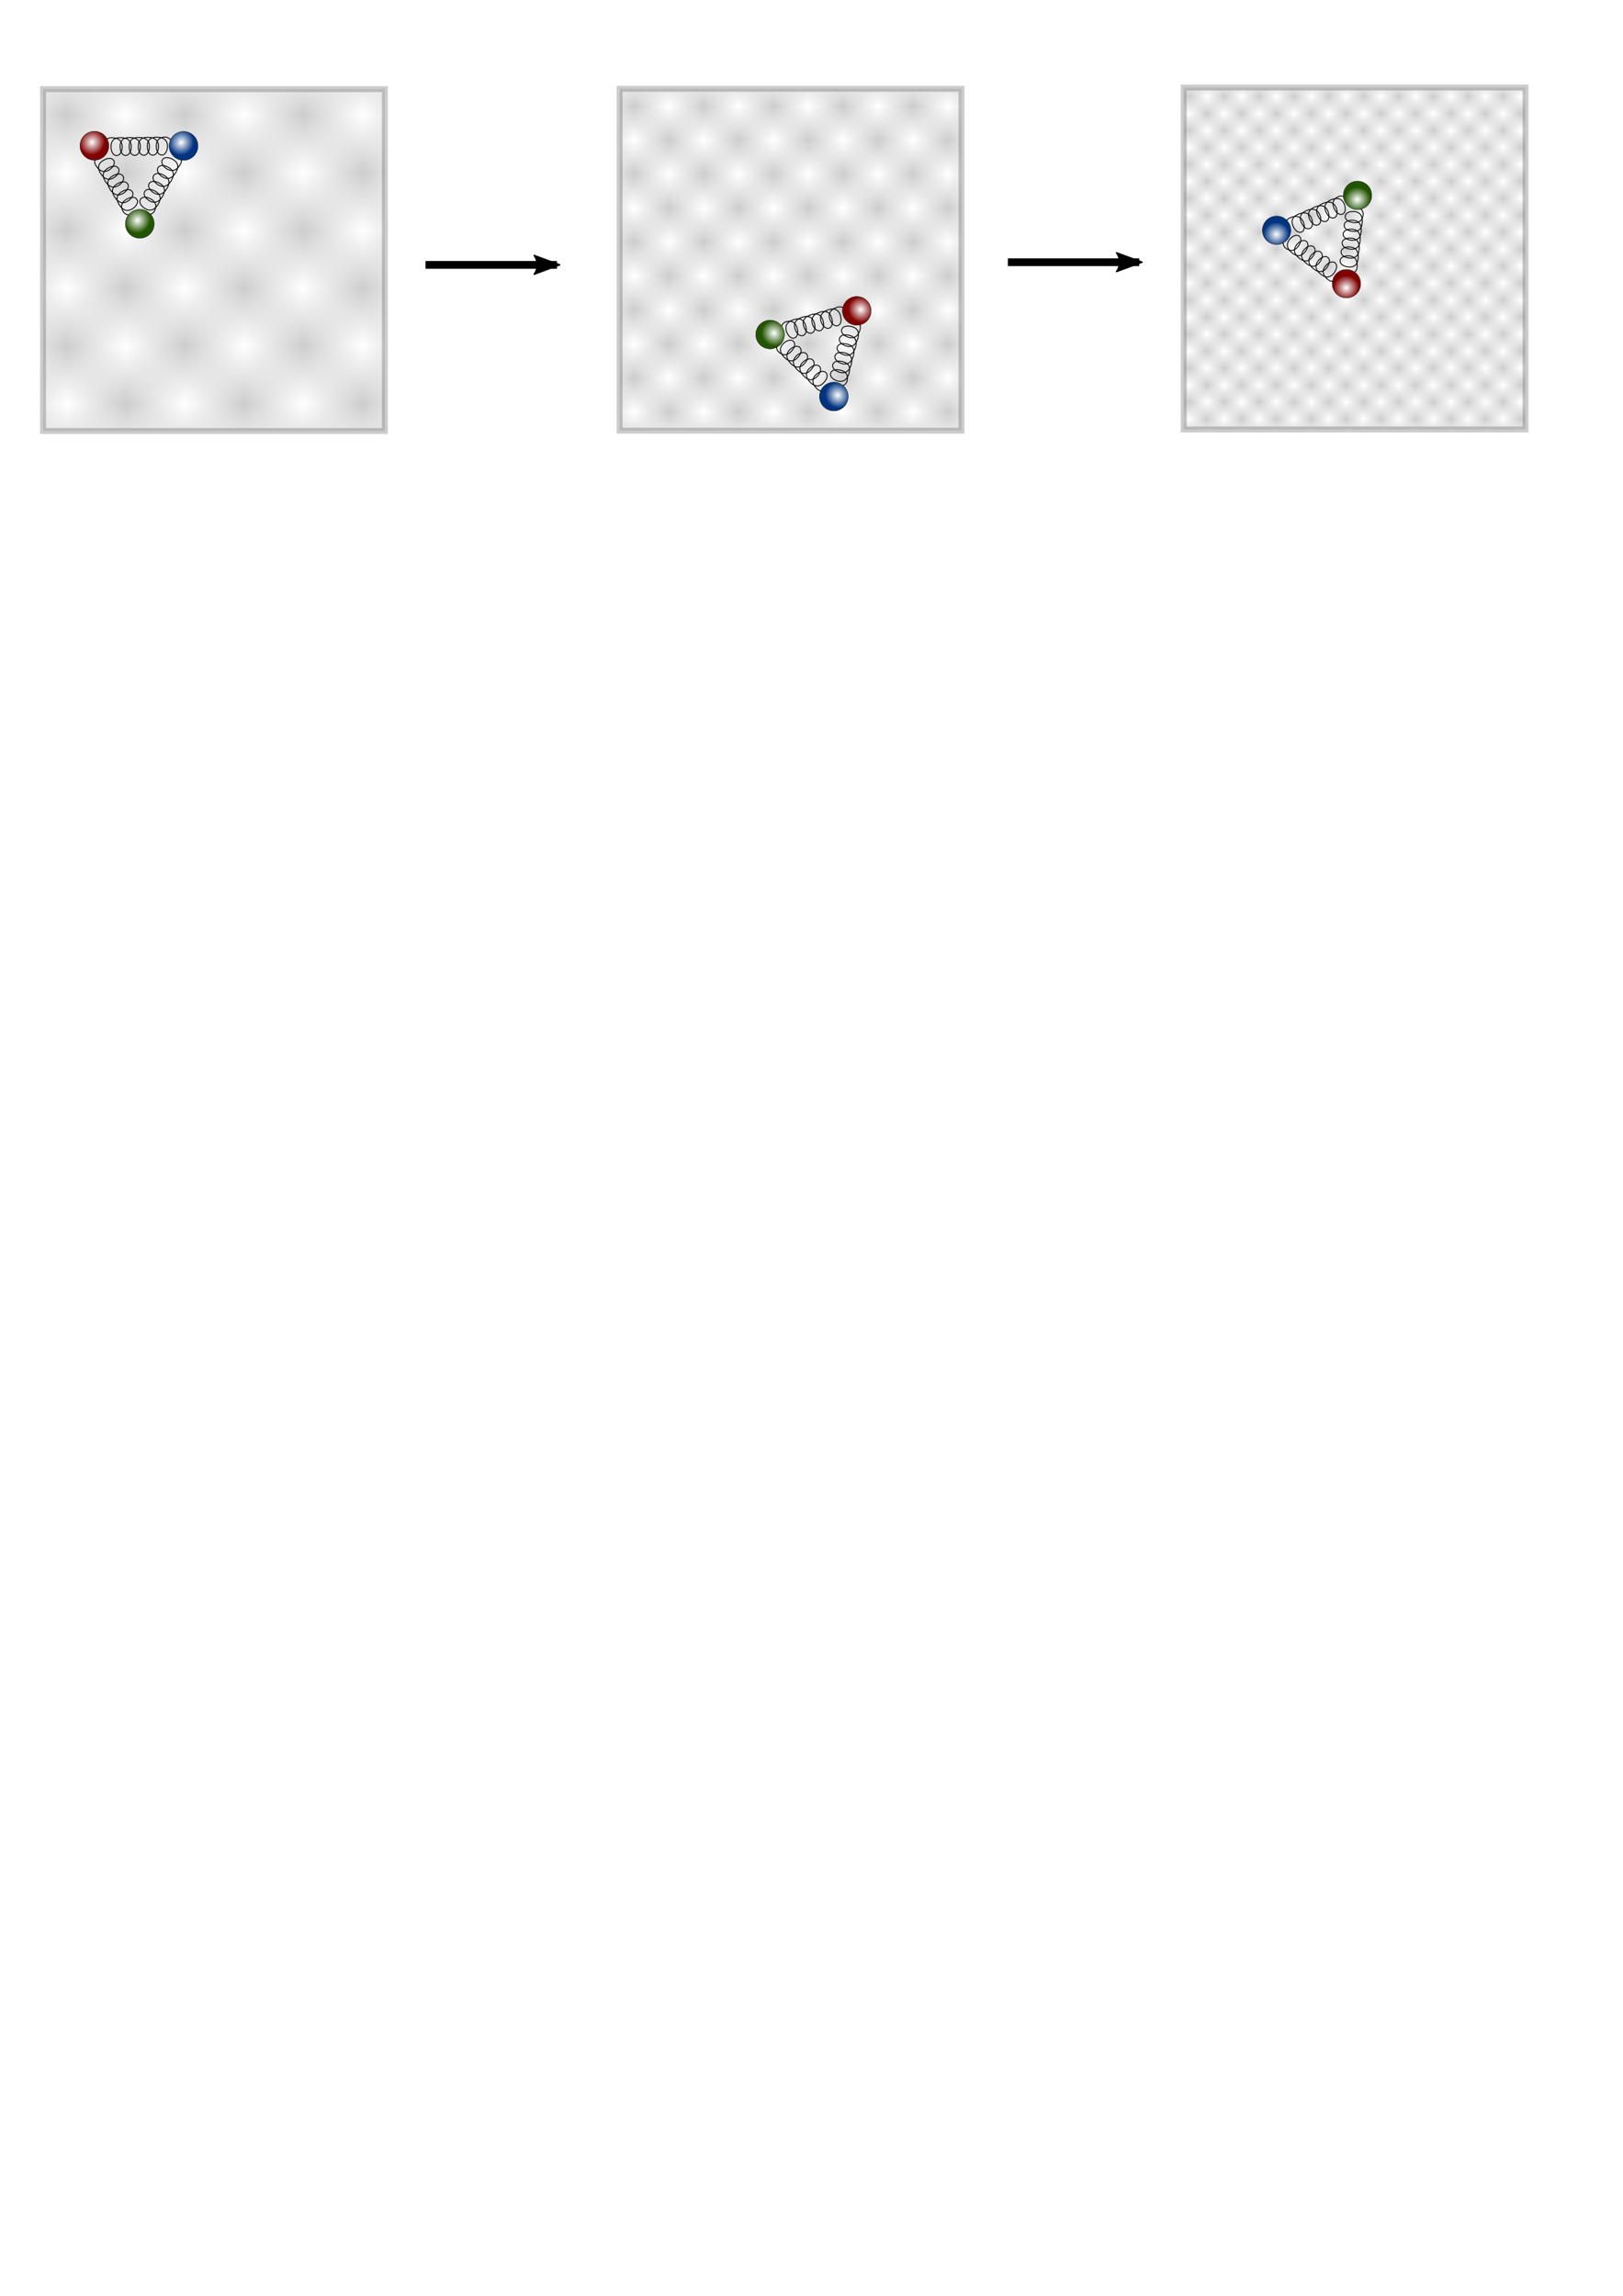 <?xml version="1.0" encoding="UTF-8" standalone="no"?>
<!-- Created with Inkscape (http://www.inkscape.org/) -->

<svg
   width="210mm"
   height="297mm"
   viewBox="0 0 210 297"
   version="1.1"
   id="svg10652"
   inkscape:version="1.1.2 (0a00cf5339, 2022-02-04)"
   sodipodi:docname="continuum_limit.svg"
   xmlns:inkscape="http://www.inkscape.org/namespaces/inkscape"
   xmlns:sodipodi="http://sodipodi.sourceforge.net/DTD/sodipodi-0.dtd"
   xmlns:xlink="http://www.w3.org/1999/xlink"
   xmlns="http://www.w3.org/2000/svg"
   xmlns:svg="http://www.w3.org/2000/svg">
  <sodipodi:namedview
     id="namedview10654"
     pagecolor="#ffffff"
     bordercolor="#666666"
     borderopacity="1.0"
     inkscape:pageshadow="2"
     inkscape:pageopacity="0.0"
     inkscape:pagecheckerboard="0"
     inkscape:document-units="mm"
     showgrid="false"
     showguides="true"
     inkscape:guide-bbox="true"
     inkscape:zoom="1.1474186"
     inkscape:cx="525.0917"
     inkscape:cy="209.16516"
     inkscape:window-width="2560"
     inkscape:window-height="1387"
     inkscape:window-x="0"
     inkscape:window-y="266"
     inkscape:window-maximized="1"
     inkscape:current-layer="layer1" />
  <defs
     id="defs10649">
    <pattern
       inkscape:collect="always"
       xlink:href="#Checkerboard"
       id="pattern6371"
       patternTransform="matrix(7.659,0,0,7.465,27.714,33.54)" />
    <pattern
       inkscape:collect="always"
       patternUnits="userSpaceOnUse"
       width="2"
       height="2"
       patternTransform="translate(0,0) scale(10,10)"
       id="Checkerboard"
       inkscape:stockid="Checkerboard"
       inkscape:isstock="true">
      <rect
         style="fill:black;stroke:none"
         x="0"
         y="0"
         width="1"
         height="1"
         id="rect4805" />
      <rect
         style="fill:black;stroke:none"
         x="1"
         y="1"
         width="1"
         height="1"
         id="rect4807" />
    </pattern>
    <filter
       style="color-interpolation-filters:sRGB"
       inkscape:label="Drop Shadow"
       id="filter1118-3"
       x="-0.067"
       y="-0.07"
       width="1.186"
       height="1.191">
      <feFlood
         flood-opacity="0.498"
         flood-color="rgb(0,0,0)"
         result="flood"
         id="feFlood1108-3" />
      <feComposite
         in="flood"
         in2="SourceGraphic"
         operator="in"
         result="composite1"
         id="feComposite1110-8" />
      <feGaussianBlur
         in="composite1"
         stdDeviation="10"
         result="blur"
         id="feGaussianBlur1112-6" />
      <feOffset
         dx="20"
         dy="20"
         result="offset"
         id="feOffset1114-0" />
      <feComposite
         in="SourceGraphic"
         in2="offset"
         operator="over"
         result="composite2"
         id="feComposite1116-4" />
    </filter>
    <radialGradient
       inkscape:collect="always"
       xlink:href="#linearGradient845"
       id="radialGradient3086-8"
       cx="248.092"
       cy="280.125"
       fx="248.092"
       fy="280.125"
       r="40.989"
       gradientUnits="userSpaceOnUse"
       spreadMethod="pad"
       gradientTransform="matrix(-1.003,0.909,-0.959,-1.058,874.574,445.319)" />
    <linearGradient
       id="linearGradient845"
       inkscape:swatch="gradient">
      <stop
         style="stop-color:#ffffff;stop-opacity:1"
         offset="0"
         id="stop841" />
      <stop
         style="stop-color:#003380;stop-opacity:1"
         offset="1"
         id="stop843" />
    </linearGradient>
    <radialGradient
       inkscape:collect="always"
       xlink:href="#linearGradient4371"
       id="radialGradient3086-7-9"
       cx="248.092"
       cy="280.125"
       fx="248.092"
       fy="280.125"
       r="40.989"
       gradientUnits="userSpaceOnUse"
       spreadMethod="pad"
       gradientTransform="matrix(-1.003,0.909,-0.959,-1.058,1272.1,438.785)" />
    <linearGradient
       id="linearGradient4371"
       inkscape:swatch="gradient">
      <stop
         style="stop-color:#ffffff;stop-opacity:1"
         offset="0"
         id="stop4367" />
      <stop
         style="stop-color:#800000;stop-opacity:1"
         offset="1"
         id="stop4369" />
    </linearGradient>
    <radialGradient
       inkscape:collect="always"
       xlink:href="#linearGradient4540"
       id="radialGradient3086-7-6-6"
       cx="248.092"
       cy="280.125"
       fx="248.092"
       fy="280.125"
       r="40.989"
       gradientUnits="userSpaceOnUse"
       spreadMethod="pad"
       gradientTransform="matrix(-1.003,0.909,-0.959,-1.058,1074.886,789.939)" />
    <linearGradient
       id="linearGradient4540"
       inkscape:swatch="gradient">
      <stop
         style="stop-color:#ffffff;stop-opacity:1"
         offset="0"
         id="stop4536" />
      <stop
         style="stop-color:#225500;stop-opacity:1"
         offset="1"
         id="stop4538" />
    </linearGradient>
    <filter
       style="color-interpolation-filters:sRGB"
       inkscape:label="Drop Shadow"
       id="filter1118-3-9"
       x="-0.067"
       y="-0.07"
       width="1.186"
       height="1.191">
      <feFlood
         flood-opacity="0.498"
         flood-color="rgb(0,0,0)"
         result="flood"
         id="feFlood1108-3-6" />
      <feComposite
         in="flood"
         in2="SourceGraphic"
         operator="in"
         result="composite1"
         id="feComposite1110-8-9" />
      <feGaussianBlur
         in="composite1"
         stdDeviation="10"
         result="blur"
         id="feGaussianBlur1112-6-3" />
      <feOffset
         dx="20"
         dy="20"
         result="offset"
         id="feOffset1114-0-3" />
      <feComposite
         in="SourceGraphic"
         in2="offset"
         operator="over"
         result="composite2"
         id="feComposite1116-4-8" />
    </filter>
    <radialGradient
       inkscape:collect="always"
       xlink:href="#linearGradient845"
       id="radialGradient3086-8-0"
       cx="248.092"
       cy="280.125"
       fx="248.092"
       fy="280.125"
       r="40.989"
       gradientUnits="userSpaceOnUse"
       spreadMethod="pad"
       gradientTransform="matrix(-1.003,0.909,-0.959,-1.058,874.574,445.319)" />
    <radialGradient
       inkscape:collect="always"
       xlink:href="#linearGradient4371"
       id="radialGradient3086-7-9-6"
       cx="248.092"
       cy="280.125"
       fx="248.092"
       fy="280.125"
       r="40.989"
       gradientUnits="userSpaceOnUse"
       spreadMethod="pad"
       gradientTransform="matrix(-1.003,0.909,-0.959,-1.058,1272.1,438.785)" />
    <radialGradient
       inkscape:collect="always"
       xlink:href="#linearGradient4540"
       id="radialGradient3086-7-6-6-0"
       cx="248.092"
       cy="280.125"
       fx="248.092"
       fy="280.125"
       r="40.989"
       gradientUnits="userSpaceOnUse"
       spreadMethod="pad"
       gradientTransform="matrix(-1.003,0.909,-0.959,-1.058,1074.886,789.939)" />
    <pattern
       inkscape:collect="always"
       xlink:href="#Checkerboard-6"
       id="pattern6371-2"
       patternTransform="matrix(4.507,0,0,4.393,102.319,33.497)" />
    <pattern
       inkscape:collect="always"
       patternUnits="userSpaceOnUse"
       width="2"
       height="2"
       patternTransform="translate(0,0) scale(10,10)"
       id="Checkerboard-6"
       inkscape:stockid="Checkerboard"
       inkscape:isstock="true">
      <rect
         style="fill:black;stroke:none"
         x="0"
         y="0"
         width="1"
         height="1"
         id="rect4805-7" />
      <rect
         style="fill:black;stroke:none"
         x="1"
         y="1"
         width="1"
         height="1"
         id="rect4807-5" />
    </pattern>
    <pattern
       inkscape:collect="always"
       xlink:href="#Checkerboard-6-1"
       id="pattern6371-2-9"
       patternTransform="matrix(2.253,0,0,2.196,175.304,33.339)" />
    <pattern
       inkscape:collect="always"
       patternUnits="userSpaceOnUse"
       width="2"
       height="2"
       patternTransform="translate(0,0) scale(10,10)"
       id="Checkerboard-6-1"
       inkscape:stockid="Checkerboard"
       inkscape:isstock="true">
      <rect
         style="fill:black;stroke:none"
         x="0"
         y="0"
         width="1"
         height="1"
         id="rect4805-7-0" />
      <rect
         style="fill:black;stroke:none"
         x="1"
         y="1"
         width="1"
         height="1"
         id="rect4807-5-7" />
    </pattern>
    <filter
       style="color-interpolation-filters:sRGB"
       inkscape:label="Drop Shadow"
       id="filter1118-3-9-8"
       x="-0.067"
       y="-0.07"
       width="1.186"
       height="1.191">
      <feFlood
         flood-opacity="0.498"
         flood-color="rgb(0,0,0)"
         result="flood"
         id="feFlood1108-3-6-7" />
      <feComposite
         in="flood"
         in2="SourceGraphic"
         operator="in"
         result="composite1"
         id="feComposite1110-8-9-0" />
      <feGaussianBlur
         in="composite1"
         stdDeviation="10"
         result="blur"
         id="feGaussianBlur1112-6-3-4" />
      <feOffset
         dx="20"
         dy="20"
         result="offset"
         id="feOffset1114-0-3-8" />
      <feComposite
         in="SourceGraphic"
         in2="offset"
         operator="over"
         result="composite2"
         id="feComposite1116-4-8-0" />
    </filter>
    <radialGradient
       inkscape:collect="always"
       xlink:href="#linearGradient845"
       id="radialGradient3086-8-0-4"
       cx="248.092"
       cy="280.125"
       fx="248.092"
       fy="280.125"
       r="40.989"
       gradientUnits="userSpaceOnUse"
       spreadMethod="pad"
       gradientTransform="matrix(-1.003,0.909,-0.959,-1.058,874.574,445.319)" />
    <radialGradient
       inkscape:collect="always"
       xlink:href="#linearGradient4371"
       id="radialGradient3086-7-9-6-6"
       cx="248.092"
       cy="280.125"
       fx="248.092"
       fy="280.125"
       r="40.989"
       gradientUnits="userSpaceOnUse"
       spreadMethod="pad"
       gradientTransform="matrix(-1.003,0.909,-0.959,-1.058,1272.1,438.785)" />
    <radialGradient
       inkscape:collect="always"
       xlink:href="#linearGradient4540"
       id="radialGradient3086-7-6-6-0-4"
       cx="248.092"
       cy="280.125"
       fx="248.092"
       fy="280.125"
       r="40.989"
       gradientUnits="userSpaceOnUse"
       spreadMethod="pad"
       gradientTransform="matrix(-1.003,0.909,-0.959,-1.058,1074.886,789.939)" />
    <marker
       style="overflow:visible"
       id="Arrow2Lend"
       refX="0"
       refY="0"
       orient="auto"
       inkscape:stockid="Arrow2Lend"
       inkscape:isstock="true">
      <path
         transform="matrix(-1.1,0,0,-1.1,-1.1,0)"
         d="M 8.719,4.034 -2.207,0.016 8.719,-4.002 c -1.745,2.372 -1.735,5.617 -6e-7,8.035 z"
         style="fill:context-stroke;fill-rule:evenodd;stroke:context-stroke;stroke-width:0.625;stroke-linejoin:round"
         id="path9978" />
    </marker>
    <marker
       style="overflow:visible"
       id="Arrow2Lend-3"
       refX="0"
       refY="0"
       orient="auto"
       inkscape:stockid="Arrow2Lend"
       inkscape:isstock="true">
      <path
         transform="matrix(-1.1,0,0,-1.1,-1.1,0)"
         d="M 8.719,4.034 -2.207,0.016 8.719,-4.002 c -1.745,2.372 -1.735,5.617 -6e-7,8.035 z"
         style="fill:context-stroke;fill-rule:evenodd;stroke:context-stroke;stroke-width:0.625;stroke-linejoin:round"
         id="path9978-9" />
    </marker>
  </defs>
  <g
     inkscape:label="Layer 1"
     inkscape:groupmode="layer"
     id="layer1">
    <rect
       style="opacity:0.2;fill:url(#pattern6371);fill-opacity:1;stroke:#000000;stroke-width:0.766"
       id="rect3648"
       width="44.234"
       height="44.234"
       x="5.567"
       y="11.527" />
    <g
       id="g12937-0"
       transform="matrix(-0.029,4.2322547e-4,4.2322547e-4,0.029,34.217,6.826)"
       style="filter:url(#filter1118-3)">
      <g
         id="g12395-3"
         style="stroke-width:4;stroke-miterlimit:4;stroke-dasharray:none"
         transform="translate(348.606,319.521)">
        <path
           style="fill:none;stroke:#000000;stroke-width:4;stroke-linecap:butt;stroke-linejoin:miter;stroke-miterlimit:4;stroke-dasharray:none;stroke-opacity:1"
           d="m 10,70 h 30 c 0,0 12.918,-40 40,-40 27.082,0 40,15 40,40 0,25 -10,40 -24.93,40.073 C 80,110.146 70,90 70,70 70,50 79.87,30.006 119.87,30.006 m 0,0 c 27.082,0 40,15 40,40 0,25 -10,40 -24.93,40.073 -15.07,0.073 -25.07,-20.073 -25.07,-40.073 0,-20 10,-40 50,-40 m 0,0 c 27.082,0 40.514,14.847 40.514,39.847 0,25 -10,40 -24.93,40.073 -15.07,0.073 -25.07,-20.073 -25.07,-40.073 0,-20 10,-40 50,-40"
           id="path7513-0"
           sodipodi:nodetypes="ccssszccsssccsssc" />
        <path
           d="m 200.384,29.852 m 0,0 c 27.082,0 40.514,14.847 40.514,39.847 0,25 -10,40 -24.93,40.073 -15.07,0.073 -25.07,-20.073 -25.07,-40.073 0,-20 10,-40 50,-40"
           style="fill:none;stroke:#000000;stroke-width:4;stroke-linecap:butt;stroke-linejoin:miter;stroke-miterlimit:4;stroke-dasharray:none;stroke-opacity:1"
           id="path12111-9" />
        <path
           d="m 240.898,29.699 m 0,0 c 27.082,0 40.514,14.847 40.514,39.847 0,25 -10,40 -24.93,40.073 -15.07,0.073 -25.07,-20.073 -25.07,-40.073 0,-20 10,-40 50,-40"
           style="fill:none;stroke:#000000;stroke-width:4;stroke-linecap:butt;stroke-linejoin:miter;stroke-miterlimit:4;stroke-dasharray:none;stroke-opacity:1"
           id="path12111-2-2" />
        <path
           d="m 281.412,29.545 m 0,0 c 27.082,0 40.514,14.847 40.514,39.847 0,25 -10,40 -24.93,40.073 -15.07,0.073 -25.07,-20.073 -25.07,-40.073 0,-20 10,-40 50,-40"
           style="fill:none;stroke:#000000;stroke-width:4;stroke-linecap:butt;stroke-linejoin:miter;stroke-miterlimit:4;stroke-dasharray:none;stroke-opacity:1"
           id="path12111-7-5" />
        <path
           d="m 391.925,69.392 h -30 c 0,0 -12.918,-40 -40,-40"
           style="fill:none;stroke:#000000;stroke-width:4;stroke-linecap:butt;stroke-linejoin:miter;stroke-miterlimit:4;stroke-dasharray:none;stroke-opacity:1"
           id="path12272-4" />
      </g>
      <g
         id="g12395-2-0"
         style="stroke-width:4;stroke-miterlimit:4;stroke-dasharray:none"
         transform="matrix(0.496,-0.869,-0.869,-0.496,606.584,763.718)">
        <path
           style="fill:none;stroke:#000000;stroke-width:4;stroke-linecap:butt;stroke-linejoin:miter;stroke-miterlimit:4;stroke-dasharray:none;stroke-opacity:1"
           d="m 10,70 h 30 c 0,0 12.918,-40 40,-40 27.082,0 40,15 40,40 0,25 -10,40 -24.93,40.073 C 80,110.146 70,90 70,70 70,50 79.87,30.006 119.87,30.006 m 0,0 c 27.082,0 40,15 40,40 0,25 -10,40 -24.93,40.073 -15.07,0.073 -25.07,-20.073 -25.07,-40.073 0,-20 10,-40 50,-40 m 0,0 c 27.082,0 40.514,14.847 40.514,39.847 0,25 -10,40 -24.93,40.073 -15.07,0.073 -25.07,-20.073 -25.07,-40.073 0,-20 10,-40 50,-40"
           id="path7513-6-5"
           sodipodi:nodetypes="ccssszccsssccsssc" />
        <path
           d="m 200.384,29.852 m 0,0 c 27.082,0 40.514,14.847 40.514,39.847 0,25 -10,40 -24.93,40.073 -15.07,0.073 -25.07,-20.073 -25.07,-40.073 0,-20 10,-40 50,-40"
           style="fill:none;stroke:#000000;stroke-width:4;stroke-linecap:butt;stroke-linejoin:miter;stroke-miterlimit:4;stroke-dasharray:none;stroke-opacity:1"
           id="path12111-1-94" />
        <path
           d="m 240.898,29.699 m 0,0 c 27.082,0 40.514,14.847 40.514,39.847 0,25 -10,40 -24.93,40.073 -15.07,0.073 -25.07,-20.073 -25.07,-40.073 0,-20 10,-40 50,-40"
           style="fill:none;stroke:#000000;stroke-width:4;stroke-linecap:butt;stroke-linejoin:miter;stroke-miterlimit:4;stroke-dasharray:none;stroke-opacity:1"
           id="path12111-2-8-6" />
        <path
           d="m 281.412,29.545 m 0,0 c 27.082,0 40.514,14.847 40.514,39.847 0,25 -10,40 -24.93,40.073 -15.07,0.073 -25.07,-20.073 -25.07,-40.073 0,-20 10,-40 50,-40"
           style="fill:none;stroke:#000000;stroke-width:4;stroke-linecap:butt;stroke-linejoin:miter;stroke-miterlimit:4;stroke-dasharray:none;stroke-opacity:1"
           id="path12111-7-7-9" />
        <path
           d="m 391.925,69.392 h -30 c 0,0 -12.918,-40 -40,-40"
           style="fill:none;stroke:#000000;stroke-width:4;stroke-linecap:butt;stroke-linejoin:miter;stroke-miterlimit:4;stroke-dasharray:none;stroke-opacity:1"
           id="path12272-9-2" />
      </g>
      <g
         id="g12395-2-2-2"
         style="stroke-width:4;stroke-miterlimit:4;stroke-dasharray:none"
         transform="rotate(-119.706,469.221,238.148)">
        <path
           style="fill:none;stroke:#000000;stroke-width:4;stroke-linecap:butt;stroke-linejoin:miter;stroke-miterlimit:4;stroke-dasharray:none;stroke-opacity:1"
           d="m 10,70 h 30 c 0,0 12.918,-40 40,-40 27.082,0 40,15 40,40 0,25 -10,40 -24.93,40.073 C 80,110.146 70,90 70,70 70,50 79.87,30.006 119.87,30.006 m 0,0 c 27.082,0 40,15 40,40 0,25 -10,40 -24.93,40.073 -15.07,0.073 -25.07,-20.073 -25.07,-40.073 0,-20 10,-40 50,-40 m 0,0 c 27.082,0 40.514,14.847 40.514,39.847 0,25 -10,40 -24.93,40.073 -15.07,0.073 -25.07,-20.073 -25.07,-40.073 0,-20 10,-40 50,-40"
           id="path7513-6-8-4"
           sodipodi:nodetypes="ccssszccsssccsssc" />
        <path
           d="m 200.384,29.852 m 0,0 c 27.082,0 40.514,14.847 40.514,39.847 0,25 -10,40 -24.93,40.073 -15.07,0.073 -25.07,-20.073 -25.07,-40.073 0,-20 10,-40 50,-40"
           style="fill:none;stroke:#000000;stroke-width:4;stroke-linecap:butt;stroke-linejoin:miter;stroke-miterlimit:4;stroke-dasharray:none;stroke-opacity:1"
           id="path12111-1-9-7" />
        <path
           d="m 240.898,29.699 m 0,0 c 27.082,0 40.514,14.847 40.514,39.847 0,25 -10,40 -24.93,40.073 -15.07,0.073 -25.07,-20.073 -25.07,-40.073 0,-20 10,-40 50,-40"
           style="fill:none;stroke:#000000;stroke-width:4;stroke-linecap:butt;stroke-linejoin:miter;stroke-miterlimit:4;stroke-dasharray:none;stroke-opacity:1"
           id="path12111-2-8-7-7" />
        <path
           d="m 281.412,29.545 m 0,0 c 27.082,0 40.514,14.847 40.514,39.847 0,25 -10,40 -24.93,40.073 -15.07,0.073 -25.07,-20.073 -25.07,-40.073 0,-20 10,-40 50,-40"
           style="fill:none;stroke:#000000;stroke-width:4;stroke-linecap:butt;stroke-linejoin:miter;stroke-miterlimit:4;stroke-dasharray:none;stroke-opacity:1"
           id="path12111-7-7-3-5" />
        <path
           d="m 391.925,69.392 h -30 c 0,0 -12.918,-40 -40,-40"
           style="fill:none;stroke:#000000;stroke-width:4;stroke-linecap:butt;stroke-linejoin:miter;stroke-miterlimit:4;stroke-dasharray:none;stroke-opacity:1"
           id="path12272-9-6-4" />
      </g>
      <circle
         style="fill:url(#radialGradient3086-8);fill-opacity:1;stroke:#000000;stroke-width:1.586"
         id="path31-8"
         cx="346.956"
         cy="390.145"
         r="64.207" />
      <circle
         style="fill:url(#radialGradient3086-7-9);fill-opacity:1;stroke:#000000;stroke-width:1.586"
         id="path31-5-12"
         cx="744.482"
         cy="383.61"
         r="64.207" />
      <circle
         style="fill:url(#radialGradient3086-7-6-6);fill-opacity:1;stroke:#000000;stroke-width:1.586"
         id="path31-5-1-8"
         cx="547.268"
         cy="734.764"
         r="64.207" />
    </g>
    <rect
       style="opacity:0.2;fill:url(#pattern6371-2);fill-opacity:1;stroke:#000000;stroke-width:0.766"
       id="rect3648-6"
       width="44.234"
       height="44.234"
       x="80.172"
       y="11.484" />
    <rect
       style="opacity:0.2;fill:url(#pattern6371-2-9);fill-opacity:1;stroke:#000000;stroke-width:0.766"
       id="rect3648-6-5"
       width="44.234"
       height="44.234"
       x="153.157"
       y="11.326" />
    <g
       id="g12937-0-9"
       transform="matrix(0.007,-0.028,-0.028,-0.007,116.809,64.445)"
       style="filter:url(#filter1118-3-9)">
      <g
         id="g12395-3-8"
         style="stroke-width:4;stroke-miterlimit:4;stroke-dasharray:none"
         transform="translate(348.606,319.521)">
        <path
           style="fill:none;stroke:#000000;stroke-width:4;stroke-linecap:butt;stroke-linejoin:miter;stroke-miterlimit:4;stroke-dasharray:none;stroke-opacity:1"
           d="m 10,70 h 30 c 0,0 12.918,-40 40,-40 27.082,0 40,15 40,40 0,25 -10,40 -24.93,40.073 C 80,110.146 70,90 70,70 70,50 79.87,30.006 119.87,30.006 m 0,0 c 27.082,0 40,15 40,40 0,25 -10,40 -24.93,40.073 -15.07,0.073 -25.07,-20.073 -25.07,-40.073 0,-20 10,-40 50,-40 m 0,0 c 27.082,0 40.514,14.847 40.514,39.847 0,25 -10,40 -24.93,40.073 -15.07,0.073 -25.07,-20.073 -25.07,-40.073 0,-20 10,-40 50,-40"
           id="path7513-0-7"
           sodipodi:nodetypes="ccssszccsssccsssc" />
        <path
           d="m 200.384,29.852 m 0,0 c 27.082,0 40.514,14.847 40.514,39.847 0,25 -10,40 -24.93,40.073 -15.07,0.073 -25.07,-20.073 -25.07,-40.073 0,-20 10,-40 50,-40"
           style="fill:none;stroke:#000000;stroke-width:4;stroke-linecap:butt;stroke-linejoin:miter;stroke-miterlimit:4;stroke-dasharray:none;stroke-opacity:1"
           id="path12111-9-2" />
        <path
           d="m 240.898,29.699 m 0,0 c 27.082,0 40.514,14.847 40.514,39.847 0,25 -10,40 -24.93,40.073 -15.07,0.073 -25.07,-20.073 -25.07,-40.073 0,-20 10,-40 50,-40"
           style="fill:none;stroke:#000000;stroke-width:4;stroke-linecap:butt;stroke-linejoin:miter;stroke-miterlimit:4;stroke-dasharray:none;stroke-opacity:1"
           id="path12111-2-2-8" />
        <path
           d="m 281.412,29.545 m 0,0 c 27.082,0 40.514,14.847 40.514,39.847 0,25 -10,40 -24.93,40.073 -15.07,0.073 -25.07,-20.073 -25.07,-40.073 0,-20 10,-40 50,-40"
           style="fill:none;stroke:#000000;stroke-width:4;stroke-linecap:butt;stroke-linejoin:miter;stroke-miterlimit:4;stroke-dasharray:none;stroke-opacity:1"
           id="path12111-7-5-2" />
        <path
           d="m 391.925,69.392 h -30 c 0,0 -12.918,-40 -40,-40"
           style="fill:none;stroke:#000000;stroke-width:4;stroke-linecap:butt;stroke-linejoin:miter;stroke-miterlimit:4;stroke-dasharray:none;stroke-opacity:1"
           id="path12272-4-9" />
      </g>
      <g
         id="g12395-2-0-9"
         style="stroke-width:4;stroke-miterlimit:4;stroke-dasharray:none"
         transform="matrix(0.496,-0.869,-0.869,-0.496,606.584,763.718)">
        <path
           style="fill:none;stroke:#000000;stroke-width:4;stroke-linecap:butt;stroke-linejoin:miter;stroke-miterlimit:4;stroke-dasharray:none;stroke-opacity:1"
           d="m 10,70 h 30 c 0,0 12.918,-40 40,-40 27.082,0 40,15 40,40 0,25 -10,40 -24.93,40.073 C 80,110.146 70,90 70,70 70,50 79.87,30.006 119.87,30.006 m 0,0 c 27.082,0 40,15 40,40 0,25 -10,40 -24.93,40.073 -15.07,0.073 -25.07,-20.073 -25.07,-40.073 0,-20 10,-40 50,-40 m 0,0 c 27.082,0 40.514,14.847 40.514,39.847 0,25 -10,40 -24.93,40.073 -15.07,0.073 -25.07,-20.073 -25.07,-40.073 0,-20 10,-40 50,-40"
           id="path7513-6-5-6"
           sodipodi:nodetypes="ccssszccsssccsssc" />
        <path
           d="m 200.384,29.852 m 0,0 c 27.082,0 40.514,14.847 40.514,39.847 0,25 -10,40 -24.93,40.073 -15.07,0.073 -25.07,-20.073 -25.07,-40.073 0,-20 10,-40 50,-40"
           style="fill:none;stroke:#000000;stroke-width:4;stroke-linecap:butt;stroke-linejoin:miter;stroke-miterlimit:4;stroke-dasharray:none;stroke-opacity:1"
           id="path12111-1-94-0" />
        <path
           d="m 240.898,29.699 m 0,0 c 27.082,0 40.514,14.847 40.514,39.847 0,25 -10,40 -24.93,40.073 -15.07,0.073 -25.07,-20.073 -25.07,-40.073 0,-20 10,-40 50,-40"
           style="fill:none;stroke:#000000;stroke-width:4;stroke-linecap:butt;stroke-linejoin:miter;stroke-miterlimit:4;stroke-dasharray:none;stroke-opacity:1"
           id="path12111-2-8-6-2" />
        <path
           d="m 281.412,29.545 m 0,0 c 27.082,0 40.514,14.847 40.514,39.847 0,25 -10,40 -24.93,40.073 -15.07,0.073 -25.07,-20.073 -25.07,-40.073 0,-20 10,-40 50,-40"
           style="fill:none;stroke:#000000;stroke-width:4;stroke-linecap:butt;stroke-linejoin:miter;stroke-miterlimit:4;stroke-dasharray:none;stroke-opacity:1"
           id="path12111-7-7-9-7" />
        <path
           d="m 391.925,69.392 h -30 c 0,0 -12.918,-40 -40,-40"
           style="fill:none;stroke:#000000;stroke-width:4;stroke-linecap:butt;stroke-linejoin:miter;stroke-miterlimit:4;stroke-dasharray:none;stroke-opacity:1"
           id="path12272-9-2-6" />
      </g>
      <g
         id="g12395-2-2-2-1"
         style="stroke-width:4;stroke-miterlimit:4;stroke-dasharray:none"
         transform="rotate(-119.706,469.221,238.148)">
        <path
           style="fill:none;stroke:#000000;stroke-width:4;stroke-linecap:butt;stroke-linejoin:miter;stroke-miterlimit:4;stroke-dasharray:none;stroke-opacity:1"
           d="m 10,70 h 30 c 0,0 12.918,-40 40,-40 27.082,0 40,15 40,40 0,25 -10,40 -24.93,40.073 C 80,110.146 70,90 70,70 70,50 79.87,30.006 119.87,30.006 m 0,0 c 27.082,0 40,15 40,40 0,25 -10,40 -24.93,40.073 -15.07,0.073 -25.07,-20.073 -25.07,-40.073 0,-20 10,-40 50,-40 m 0,0 c 27.082,0 40.514,14.847 40.514,39.847 0,25 -10,40 -24.93,40.073 -15.07,0.073 -25.07,-20.073 -25.07,-40.073 0,-20 10,-40 50,-40"
           id="path7513-6-8-4-3"
           sodipodi:nodetypes="ccssszccsssccsssc" />
        <path
           d="m 200.384,29.852 m 0,0 c 27.082,0 40.514,14.847 40.514,39.847 0,25 -10,40 -24.93,40.073 -15.07,0.073 -25.07,-20.073 -25.07,-40.073 0,-20 10,-40 50,-40"
           style="fill:none;stroke:#000000;stroke-width:4;stroke-linecap:butt;stroke-linejoin:miter;stroke-miterlimit:4;stroke-dasharray:none;stroke-opacity:1"
           id="path12111-1-9-7-2" />
        <path
           d="m 240.898,29.699 m 0,0 c 27.082,0 40.514,14.847 40.514,39.847 0,25 -10,40 -24.93,40.073 -15.07,0.073 -25.07,-20.073 -25.07,-40.073 0,-20 10,-40 50,-40"
           style="fill:none;stroke:#000000;stroke-width:4;stroke-linecap:butt;stroke-linejoin:miter;stroke-miterlimit:4;stroke-dasharray:none;stroke-opacity:1"
           id="path12111-2-8-7-7-1" />
        <path
           d="m 281.412,29.545 m 0,0 c 27.082,0 40.514,14.847 40.514,39.847 0,25 -10,40 -24.93,40.073 -15.07,0.073 -25.07,-20.073 -25.07,-40.073 0,-20 10,-40 50,-40"
           style="fill:none;stroke:#000000;stroke-width:4;stroke-linecap:butt;stroke-linejoin:miter;stroke-miterlimit:4;stroke-dasharray:none;stroke-opacity:1"
           id="path12111-7-7-3-5-5" />
        <path
           d="m 391.925,69.392 h -30 c 0,0 -12.918,-40 -40,-40"
           style="fill:none;stroke:#000000;stroke-width:4;stroke-linecap:butt;stroke-linejoin:miter;stroke-miterlimit:4;stroke-dasharray:none;stroke-opacity:1"
           id="path12272-9-6-4-9" />
      </g>
      <circle
         style="fill:url(#radialGradient3086-8-0);fill-opacity:1;stroke:#000000;stroke-width:1.586"
         id="path31-8-9"
         cx="346.956"
         cy="390.145"
         r="64.207" />
      <circle
         style="fill:url(#radialGradient3086-7-9-6);fill-opacity:1;stroke:#000000;stroke-width:1.586"
         id="path31-5-12-1"
         cx="744.482"
         cy="383.61"
         r="64.207" />
      <circle
         style="fill:url(#radialGradient3086-7-6-6-0);fill-opacity:1;stroke:#000000;stroke-width:1.586"
         id="path31-5-1-8-4"
         cx="547.268"
         cy="734.764"
         r="64.207" />
    </g>
    <g
       id="g12937-0-9-2"
       transform="matrix(0.023,0.017,0.017,-0.023,149.771,32.989)"
       style="filter:url(#filter1118-3-9-8)">
      <g
         id="g12395-3-8-0"
         style="stroke-width:4;stroke-miterlimit:4;stroke-dasharray:none"
         transform="translate(348.606,319.521)">
        <path
           style="fill:none;stroke:#000000;stroke-width:4;stroke-linecap:butt;stroke-linejoin:miter;stroke-miterlimit:4;stroke-dasharray:none;stroke-opacity:1"
           d="m 10,70 h 30 c 0,0 12.918,-40 40,-40 27.082,0 40,15 40,40 0,25 -10,40 -24.93,40.073 C 80,110.146 70,90 70,70 70,50 79.87,30.006 119.87,30.006 m 0,0 c 27.082,0 40,15 40,40 0,25 -10,40 -24.93,40.073 -15.07,0.073 -25.07,-20.073 -25.07,-40.073 0,-20 10,-40 50,-40 m 0,0 c 27.082,0 40.514,14.847 40.514,39.847 0,25 -10,40 -24.93,40.073 -15.07,0.073 -25.07,-20.073 -25.07,-40.073 0,-20 10,-40 50,-40"
           id="path7513-0-7-5"
           sodipodi:nodetypes="ccssszccsssccsssc" />
        <path
           d="m 200.384,29.852 m 0,0 c 27.082,0 40.514,14.847 40.514,39.847 0,25 -10,40 -24.93,40.073 -15.07,0.073 -25.07,-20.073 -25.07,-40.073 0,-20 10,-40 50,-40"
           style="fill:none;stroke:#000000;stroke-width:4;stroke-linecap:butt;stroke-linejoin:miter;stroke-miterlimit:4;stroke-dasharray:none;stroke-opacity:1"
           id="path12111-9-2-5" />
        <path
           d="m 240.898,29.699 m 0,0 c 27.082,0 40.514,14.847 40.514,39.847 0,25 -10,40 -24.93,40.073 -15.07,0.073 -25.07,-20.073 -25.07,-40.073 0,-20 10,-40 50,-40"
           style="fill:none;stroke:#000000;stroke-width:4;stroke-linecap:butt;stroke-linejoin:miter;stroke-miterlimit:4;stroke-dasharray:none;stroke-opacity:1"
           id="path12111-2-2-8-2" />
        <path
           d="m 281.412,29.545 m 0,0 c 27.082,0 40.514,14.847 40.514,39.847 0,25 -10,40 -24.93,40.073 -15.07,0.073 -25.07,-20.073 -25.07,-40.073 0,-20 10,-40 50,-40"
           style="fill:none;stroke:#000000;stroke-width:4;stroke-linecap:butt;stroke-linejoin:miter;stroke-miterlimit:4;stroke-dasharray:none;stroke-opacity:1"
           id="path12111-7-5-2-9" />
        <path
           d="m 391.925,69.392 h -30 c 0,0 -12.918,-40 -40,-40"
           style="fill:none;stroke:#000000;stroke-width:4;stroke-linecap:butt;stroke-linejoin:miter;stroke-miterlimit:4;stroke-dasharray:none;stroke-opacity:1"
           id="path12272-4-9-0" />
      </g>
      <g
         id="g12395-2-0-9-2"
         style="stroke-width:4;stroke-miterlimit:4;stroke-dasharray:none"
         transform="matrix(0.496,-0.869,-0.869,-0.496,606.584,763.718)">
        <path
           style="fill:none;stroke:#000000;stroke-width:4;stroke-linecap:butt;stroke-linejoin:miter;stroke-miterlimit:4;stroke-dasharray:none;stroke-opacity:1"
           d="m 10,70 h 30 c 0,0 12.918,-40 40,-40 27.082,0 40,15 40,40 0,25 -10,40 -24.93,40.073 C 80,110.146 70,90 70,70 70,50 79.87,30.006 119.87,30.006 m 0,0 c 27.082,0 40,15 40,40 0,25 -10,40 -24.93,40.073 -15.07,0.073 -25.07,-20.073 -25.07,-40.073 0,-20 10,-40 50,-40 m 0,0 c 27.082,0 40.514,14.847 40.514,39.847 0,25 -10,40 -24.93,40.073 -15.07,0.073 -25.07,-20.073 -25.07,-40.073 0,-20 10,-40 50,-40"
           id="path7513-6-5-6-8"
           sodipodi:nodetypes="ccssszccsssccsssc" />
        <path
           d="m 200.384,29.852 m 0,0 c 27.082,0 40.514,14.847 40.514,39.847 0,25 -10,40 -24.93,40.073 -15.07,0.073 -25.07,-20.073 -25.07,-40.073 0,-20 10,-40 50,-40"
           style="fill:none;stroke:#000000;stroke-width:4;stroke-linecap:butt;stroke-linejoin:miter;stroke-miterlimit:4;stroke-dasharray:none;stroke-opacity:1"
           id="path12111-1-94-0-3" />
        <path
           d="m 240.898,29.699 m 0,0 c 27.082,0 40.514,14.847 40.514,39.847 0,25 -10,40 -24.93,40.073 -15.07,0.073 -25.07,-20.073 -25.07,-40.073 0,-20 10,-40 50,-40"
           style="fill:none;stroke:#000000;stroke-width:4;stroke-linecap:butt;stroke-linejoin:miter;stroke-miterlimit:4;stroke-dasharray:none;stroke-opacity:1"
           id="path12111-2-8-6-2-8" />
        <path
           d="m 281.412,29.545 m 0,0 c 27.082,0 40.514,14.847 40.514,39.847 0,25 -10,40 -24.93,40.073 -15.07,0.073 -25.07,-20.073 -25.07,-40.073 0,-20 10,-40 50,-40"
           style="fill:none;stroke:#000000;stroke-width:4;stroke-linecap:butt;stroke-linejoin:miter;stroke-miterlimit:4;stroke-dasharray:none;stroke-opacity:1"
           id="path12111-7-7-9-7-0" />
        <path
           d="m 391.925,69.392 h -30 c 0,0 -12.918,-40 -40,-40"
           style="fill:none;stroke:#000000;stroke-width:4;stroke-linecap:butt;stroke-linejoin:miter;stroke-miterlimit:4;stroke-dasharray:none;stroke-opacity:1"
           id="path12272-9-2-6-4" />
      </g>
      <g
         id="g12395-2-2-2-1-0"
         style="stroke-width:4;stroke-miterlimit:4;stroke-dasharray:none"
         transform="rotate(-119.706,469.221,238.148)">
        <path
           style="fill:none;stroke:#000000;stroke-width:4;stroke-linecap:butt;stroke-linejoin:miter;stroke-miterlimit:4;stroke-dasharray:none;stroke-opacity:1"
           d="m 10,70 h 30 c 0,0 12.918,-40 40,-40 27.082,0 40,15 40,40 0,25 -10,40 -24.93,40.073 C 80,110.146 70,90 70,70 70,50 79.87,30.006 119.87,30.006 m 0,0 c 27.082,0 40,15 40,40 0,25 -10,40 -24.93,40.073 -15.07,0.073 -25.07,-20.073 -25.07,-40.073 0,-20 10,-40 50,-40 m 0,0 c 27.082,0 40.514,14.847 40.514,39.847 0,25 -10,40 -24.93,40.073 -15.07,0.073 -25.07,-20.073 -25.07,-40.073 0,-20 10,-40 50,-40"
           id="path7513-6-8-4-3-9"
           sodipodi:nodetypes="ccssszccsssccsssc" />
        <path
           d="m 200.384,29.852 m 0,0 c 27.082,0 40.514,14.847 40.514,39.847 0,25 -10,40 -24.93,40.073 -15.07,0.073 -25.07,-20.073 -25.07,-40.073 0,-20 10,-40 50,-40"
           style="fill:none;stroke:#000000;stroke-width:4;stroke-linecap:butt;stroke-linejoin:miter;stroke-miterlimit:4;stroke-dasharray:none;stroke-opacity:1"
           id="path12111-1-9-7-2-1" />
        <path
           d="m 240.898,29.699 m 0,0 c 27.082,0 40.514,14.847 40.514,39.847 0,25 -10,40 -24.93,40.073 -15.07,0.073 -25.07,-20.073 -25.07,-40.073 0,-20 10,-40 50,-40"
           style="fill:none;stroke:#000000;stroke-width:4;stroke-linecap:butt;stroke-linejoin:miter;stroke-miterlimit:4;stroke-dasharray:none;stroke-opacity:1"
           id="path12111-2-8-7-7-1-9" />
        <path
           d="m 281.412,29.545 m 0,0 c 27.082,0 40.514,14.847 40.514,39.847 0,25 -10,40 -24.93,40.073 -15.07,0.073 -25.07,-20.073 -25.07,-40.073 0,-20 10,-40 50,-40"
           style="fill:none;stroke:#000000;stroke-width:4;stroke-linecap:butt;stroke-linejoin:miter;stroke-miterlimit:4;stroke-dasharray:none;stroke-opacity:1"
           id="path12111-7-7-3-5-5-6" />
        <path
           d="m 391.925,69.392 h -30 c 0,0 -12.918,-40 -40,-40"
           style="fill:none;stroke:#000000;stroke-width:4;stroke-linecap:butt;stroke-linejoin:miter;stroke-miterlimit:4;stroke-dasharray:none;stroke-opacity:1"
           id="path12272-9-6-4-9-2" />
      </g>
      <circle
         style="fill:url(#radialGradient3086-8-0-4);fill-opacity:1;stroke:#000000;stroke-width:1.586"
         id="path31-8-9-5"
         cx="346.956"
         cy="390.145"
         r="64.207" />
      <circle
         style="fill:url(#radialGradient3086-7-9-6-6);fill-opacity:1;stroke:#000000;stroke-width:1.586"
         id="path31-5-12-1-4"
         cx="744.482"
         cy="383.61"
         r="64.207" />
      <circle
         style="fill:url(#radialGradient3086-7-6-6-0-4);fill-opacity:1;stroke:#000000;stroke-width:1.586"
         id="path31-5-1-8-4-4"
         cx="547.268"
         cy="734.764"
         r="64.207" />
    </g>
    <path
       style="fill:none;stroke:#000000;stroke-width:1;stroke-linecap:butt;stroke-linejoin:miter;stroke-miterlimit:4;stroke-dasharray:none;stroke-opacity:1;marker-end:url(#Arrow2Lend)"
       d="m 55.055,34.266 h 17"
       id="path9955" />
    <path
       style="fill:none;stroke:#000000;stroke-width:1;stroke-linecap:butt;stroke-linejoin:miter;stroke-miterlimit:4;stroke-dasharray:none;stroke-opacity:1;marker-end:url(#Arrow2Lend-3)"
       d="m 130.407,33.921 h 17"
       id="path9955-1" />
  </g>
</svg>
